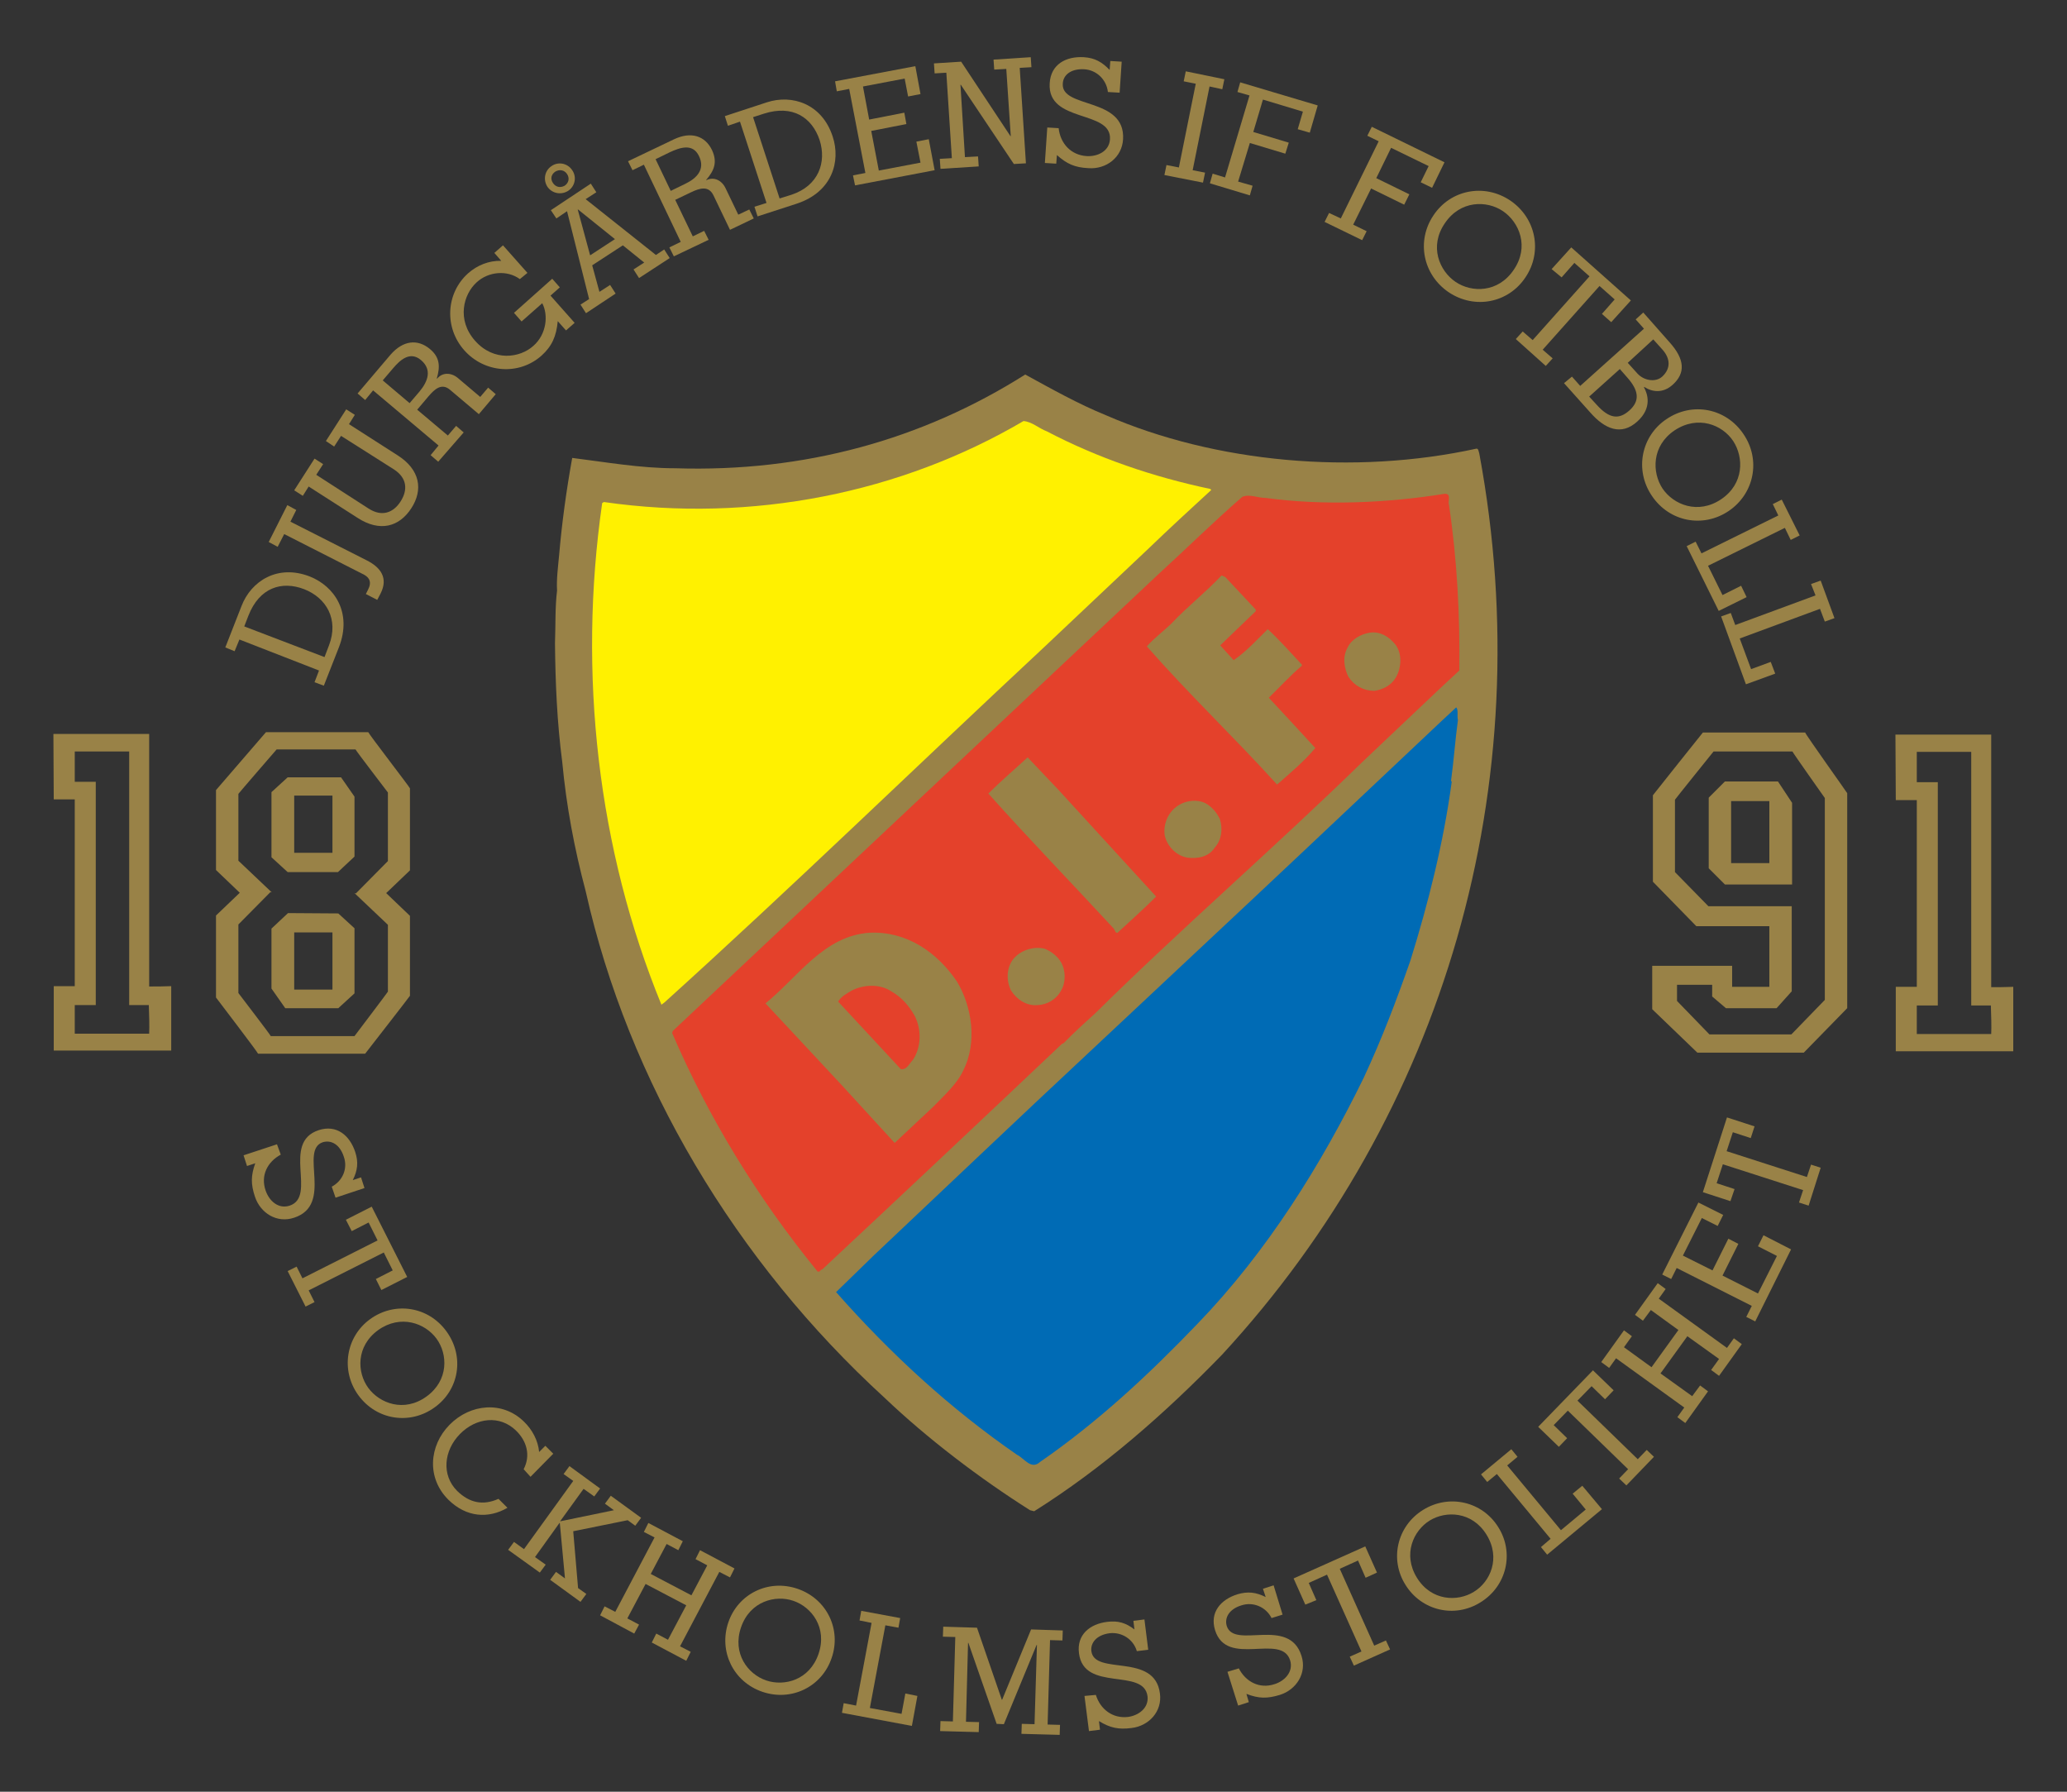 <?xml version="1.0" encoding="utf-8"?>
<!-- Generator: Adobe Illustrator 21.0.2, SVG Export Plug-In . SVG Version: 6.00 Build 0)  -->
<svg version="1.1" id="Layer_1" xmlns="http://www.w3.org/2000/svg" xmlns:xlink="http://www.w3.org/1999/xlink" x="0px" y="0px"
	 viewBox="0 0 600 520" style="enable-background:new 0 0 600 520;" xml:space="preserve">
<rect x="0" y="0" width="600" height="520" fill="#333333" stroke="none"/>
<style type="text/css">
	.st0{fill:#CFB571;}
	.st1{fill:#FFEC0D;}
	.st2{fill:#0568AF;}
	.st3{fill:#E21F26;}
	.st4{fill:#998247;}
	.st5{fill:#FFF100;}
	.st6{fill:#E4412B;}
	.st7{fill:#006BB5;}
</style>
<g>
	<path class="st4" d="M106.9,212.5l-29.7,0c0,0-14.4,16.7-14.5,16.8v23.2l6.9,6.6l-6.9,6.6v23.2v0.6c0.2,0.3,12,15.7,12.2,16.3
		l31.1,0c0,0,13-16.7,13-16.8v-23.2l-6.9-6.6l6.9-6.6v-23.2v-0.6C118.9,228.4,107.1,213.1,106.9,212.5z M112.6,249.9l-9.3,9.4
		l-0.4-0.1l9.7,9.2v19.4c0,0.1-9.7,12.9-9.7,12.9l-24.3,0c-0.2-0.5-9.2-12.2-9.4-12.5l0-0.5v-19.4l9.3-9.4l0.4,0.1l-9.7-9.2v-19.4
		c0-0.1,11.1-12.9,11.1-12.9l22.9,0c0.2,0.5,9.2,12.2,9.4,12.5l0,0.5V249.9z"/>
	<path class="st4" d="M43.3,286.3c0-24.4,0-48.9,0-73.3c-9.1,0-27.8,0-27.8,0l0.1,19c0,0,4.1,0,6.1,0c0,18.1,0,36.1,0,54.2
		c-2,0-4.1,0-6.1,0c0,6.2,0,18.7,0,18.7h34.1c0,0,0-12.5,0-18.7C47.6,286.3,45.5,286.3,43.3,286.3z M43.3,300c-7.2,0-14.3,0-21.6,0
		c0-2.7,0-5.5,0-8.3c2,0,4.1,0,6.1,0c0-21.6,0-64.8,0-64.8h-6.1c0,0,0-6,0-8.8c5.3,0,10.5,0,15.8,0c0,24.5,0,49.1,0,73.6
		c1.9,0,3.8,0,5.7,0C43.3,294.9,43.4,297.5,43.3,300z"/>
	<path class="st4" d="M578,286.5c0-24.4,0-48.9,0-73.3c-9.1,0-27.8,0-27.8,0l0.1,19c0,0,4.1,0,6.1,0c0,18.1,0,36.1,0,54.2
		c-2,0-4.1,0-6.1,0c0,6.2,0,18.7,0,18.7h34.1c0,0,0-12.5,0-18.7C582.3,286.5,580.1,286.5,578,286.5z M578,300.1
		c-7.2,0-14.3,0-21.6,0c0-2.7,0-5.5,0-8.3c2,0,4.1,0,6.1,0c0-21.6,0-64.8,0-64.8h-6.1c0,0,0-6,0-8.8c5.3,0,10.5,0,15.8,0
		c0,24.5,0,49.1,0,73.6c1.9,0,3.8,0,5.7,0C578,295,578.1,297.7,578,300.1z"/>
	<g>
		<path class="st4" d="M99,225.6H83.5l-4.7,4.3v18.9l4.7,4.3l14.6,0l4.8-4.5l0-17.4L99,225.6z M96.5,247.5c-3.7,0-7.4,0-11.1,0
			c0-5.5,0-11.1,0-16.6c3.7,0,7.4,0,11.1,0C96.5,236.4,96.5,242,96.5,247.5z"/>
		<path class="st4" d="M83.6,265l-4.8,4.5l0,17.4l4,5.7h15.4l4.7-4.3v-18.9l-4.7-4.3L83.6,265z M96.5,287.2c-3.7,0-7.4,0-11.1,0
			c0-5.5,0-11.1,0-16.6c3.7,0,7.4,0,11.1,0C96.5,276.2,96.5,281.7,96.5,287.2z"/>
	</g>
	<path class="st4" d="M524,212.6l-29.7,0c0,0-14.4,18-14.5,18.2v25.1l12.6,12.9h21.2c0,5.9,0,11.7,0,17.6c-3.6,0-7.2,0-10.8,0
		c0-2,0-4.1,0-6.1c-7.3,0-15.9,0-23.2,0v12.6l13.1,12.6h30.9l12.6-12.9v-62.4C536,229.8,524.2,213.3,524,212.6z M529.7,290.2
		l-9.7,10h-23.8l-9.4-9.7v-4.7c5.6,0,4.6,0,10.2,0c0,1.5,0,3.4,0,3.4l4,3.4h14.7l4.4-4.9c0,0,0-20.2,0-24.7h-24.2l-9.7-9.9v-21
		c0-0.1,11.2-14,11.2-14l22.9,0c0.2,0.5,9.2,13.2,9.4,13.5V290.2z"/>
	<path class="st4" d="M516.1,226.8h-15.4l-4.7,4.7V252l4.7,4.7h19.5V233L516.1,226.8z M513.6,250.5c-3.7,0-7.4,0-11.1,0
		c0-6,0-12,0-18c3.7,0,7.4,0,11.1,0C513.6,238.6,513.6,244.6,513.6,250.5z"/>
	<path class="st4" d="M70.9,181.8l1.2-3.1c3.2-8.2,9.7-10.2,16.2-7.7c6.4,2.5,10.1,8.7,7.2,16.3l-1.3,3.4L70.9,181.8z M69.5,185.6
		l23.1,9l-1.3,3.4L94,199l4.4-11.2c3.9-10.1-1.4-17.7-8.5-20.5c-9.3-3.6-17,1.3-19.8,8.6l-4.7,12l2.7,1.1L69.5,185.6z"/>
	<path class="st4" d="M78,157.3l5.4-10.7L86,148l-1.7,3.4l22.1,11.2c4.2,2.1,6.3,5.2,4.1,9.6l-1,1.9l-3.3-1.7l0.7-1.4
		c0.9-1.8,0.6-3.2-1.2-4.2L82.5,155l-1.9,3.7L78,157.3z"/>
	<path class="st4" d="M94.6,128l5.9-9.2l2.5,1.6l-1.7,2.7l14.2,9.1c6.4,4.1,7.4,9.9,3.9,15.3c-3.5,5.4-9.1,7-15.6,2.8l-14.2-9.1
		l-1.7,2.7l-2.5-1.6l5.9-9.2l2.5,1.6l-2,3.1l15.2,9.8c3.9,2.5,7.2,1.2,9.3-2.1c2.1-3.3,1.9-6.8-2-9.3L99,126.5l-2,3.1L94.6,128z"/>
	<path class="st4" d="M111.1,110.4l2.9-3.4c2.1-2.5,5-5.2,8.2-2.5c3.3,2.8,2,6.2-0.4,9.1l-2.9,3.4L111.1,110.4z M134.6,125.5
		l-2.2-1.9l-2.4,2.8l-8.9-7.5l3.3-3.9c1.8-2.1,3.8-3.9,6.2-1.9l8.4,7.1l4.9-5.8l-2.2-1.9l-2.3,2.7l-6.5-5.5c-1.9-1.6-4.5-1.7-6,0.2
		l-0.1-0.1c1-3.4,0.9-6.1-2-8.5c-3.6-3-7.8-2.5-11.4,1.6l-9.6,11.3l2.2,1.9l2.3-2.8l19,16l-2.3,2.8l2.2,1.9L134.6,125.5z"/>
	<path class="st4" d="M150.9,81c-3.7-2.7-9.1-2.2-12.5,0.9c-3.9,3.5-5.9,10.9-0.5,17c5.4,6.1,13,5,16.9,1.5c3.9-3.4,4.4-9,2.6-12.4
		l-6,5.3l-2.2-2.5l11.1-9.9l2.2,2.5l-2.7,2.4l7,7.9l-2.5,2.2l-2.4-2.7c-0.4,4.4-1.7,7.3-4.7,10c-6.5,5.8-16.5,5.1-22.4-1.5
		c-5.9-6.6-5.4-16.6,1.1-22.4c2.6-2.3,6-3.7,9.6-3.6l-2-2.3l2.5-2.2l7.1,8L150.9,81z"/>
	<path class="st4" d="M160.5,53.1c-0.8-1.2-0.5-2.5,0.7-3.3c1.2-0.7,2.6-0.5,3.4,0.7c0.8,1.2,0.5,2.6-0.7,3.4
		C162.6,54.6,161.3,54.3,160.5,53.1z M164.9,55.4c2-1.3,2.6-4,1.2-6c-1.3-2-4-2.6-6-1.2c-2,1.3-2.5,4-1.2,6
		C160.2,56.1,162.8,56.7,164.9,55.4z M161.5,63.4l3.1-2.1l6.4,25.5l-2.5,1.6l1.6,2.5l8.6-5.7l-1.6-2.5l-3.1,2l-2.1-7.7l8.9-5.8
		l6.2,5l-3.1,2l1.6,2.5l8.9-5.8l-1.6-2.5l-2.4,1.6L170,57.8l3.1-2l-1.6-2.5L159.9,61L161.5,63.4z M178.5,69.4l-7.2,4.7l-3.6-13.3
		l0.1,0L178.5,69.4z"/>
	<path class="st4" d="M190.3,46.2l4.1-2c3-1.4,6.7-2.7,8.5,1.1c1.9,3.9-0.7,6.5-4.1,8.1l-4.1,2L190.3,46.2z M205.7,69.6l-1.3-2.6
		l-3.3,1.6L196,58l4.6-2.2c2.5-1.2,5.1-2,6.5,0.9l4.8,10l6.9-3.3l-1.3-2.6l-3.2,1.5l-3.7-7.7c-1.1-2.3-3.4-3.4-5.6-2.3l0-0.1
		c2.3-2.7,3.3-5.1,1.7-8.6c-2-4.2-6.1-5.5-11-3.2l-13.4,6.4l1.3,2.6l3.3-1.6l10.7,22.4l-3.3,1.6l1.3,2.6L205.7,69.6z"/>
	<path class="st4" d="M218.6,34l3.1-1c8.4-2.7,14,1.1,16.2,7.6c2.1,6.5-0.3,13.3-8.1,15.9l-3.5,1.1L218.6,34z M214.8,35.3l7.7,23.6
		L219,60l0.9,2.8l11.4-3.7c10.3-3.4,12.8-12.3,10.4-19.5c-3.1-9.5-11.8-12.3-19.1-9.9l-12.2,4l0.9,2.8L214.8,35.3z"/>
	<path class="st4" d="M248.2,53.8l-0.6-2.9l3.6-0.7l-4.7-24.4l-3.6,0.7l-0.5-2.9l23.3-4.4l1.5,8.1l-3.6,0.7l-1-5.2l-12.1,2.3
		l1.8,9.6l10.2-2l0.6,3.3l-10.2,2l2.2,11.5l12.1-2.3l-1.2-6.1l3.6-0.7l1.7,9L248.2,53.8z"/>
	<path class="st4" d="M274.7,21.1l-3.4,0.2l-0.2-2.9l7.9-0.5l14.3,21.6l0.1,0L292.1,20l-3.5,0.2l-0.2-2.9l10.8-0.7l0.2,2.9l-3.4,0.2
		l1.8,27.7l-3.5,0.2l-15.4-23l-0.1,0l1.3,21l3.8-0.2l0.2,2.9L273,49l-0.2-2.9l3.5-0.2L274.7,21.1z"/>
	<path class="st4" d="M307.3,37.2c0.5,4.5,3.6,7.8,8.1,8.1c3.2,0.2,6.6-1.4,6.8-4.9c0.5-8.6-18.2-4.6-17.5-16.2
		c0.3-5.6,4.8-7.9,9.9-7.6c3.2,0.2,5.3,1.4,7.5,3.7l0.2-2.6l3.3,0.2l-0.6,9l-3.4-0.2c-0.4-3.6-3.3-6.4-6.9-6.6
		c-3.9-0.2-6.1,1.7-6.2,4.2c-0.5,7.3,18.2,3.8,17.5,16.1c-0.3,5.3-4.9,8.8-10.1,8.4c-3.9-0.2-6.2-1.2-9.1-3.8l-0.2,2.5l-3.3-0.2
		L304,37L307.3,37.2z"/>
	<path class="st4" d="M338,50.8l0.6-2.9l3.6,0.7l4.9-24.3l-3.5-0.7l0.6-2.9l11.2,2.3l-0.6,2.9l-3.7-0.8l-4.9,24.3l3.6,0.7l-0.6,2.9
		L338,50.8z"/>
	<path class="st4" d="M359.2,26.7l0.8-2.8l22.5,6.7l-2.3,7.9l-3.5-1l1.5-5.1l-11.6-3.5l-2.8,9.4l10.3,3.1l-1,3.2l-10.3-3.1
		l-3.4,11.2l4.2,1.2l-0.8,2.8l-11.6-3.5l0.8-2.8l3.6,1.1l7.1-23.8L359.2,26.7z"/>
	<path class="st4" d="M396.9,39.4l1.3-2.6l21.1,10.3l-3.6,7.4l-3.3-1.6l2.3-4.7l-10.9-5.3l-4.3,8.8l9.6,4.7l-1.5,3l-9.6-4.7
		l-5.2,10.5l3.9,1.9l-1.3,2.6l-10.9-5.3l1.3-2.6l3.4,1.6L400.2,41L396.9,39.4z"/>
	<path class="st4" d="M436.3,61.3c4.7,3.2,7.7,10.3,3.1,17c-4.5,6.7-12.2,6.7-16.9,3.5c-4.7-3.2-7.7-10.3-3.1-17
		C423.9,58.1,431.6,58.1,436.3,61.3z M438.4,58.2c-7.6-5.1-17.4-3.1-22.3,4.3c-5,7.4-3.1,17.2,4.4,22.3c7.6,5.1,17.4,3.1,22.3-4.3
		C447.8,73.1,445.9,63.3,438.4,58.2z"/>
	<path class="st4" d="M450.4,78.1l5.7-6.3l17.3,15.4l-5.7,6.3l-2.7-2.4l3.7-4.2l-4.4-3.9l-16.5,18.5l2.9,2.5l-2,2.2l-8.7-7.8l2-2.2
		l2.9,2.5l16.5-18.5l-4.4-3.9l-3.7,4.2L450.4,78.1z"/>
	<path class="st4" d="M470.2,107.1l2.1,2.4c3.4,3.8,3.8,6.8,0.7,9.6c-3,2.7-5.8,2.5-9.5-1.6l-2.2-2.4L470.2,107.1z M479.9,98.5
		l2.7,3c2.3,2.6,2.4,5.5-0.1,7.8c-2,1.8-5.4,1.1-7.2-0.9l-2.8-3.1L479.9,98.5z M454,111.2l7.6,8.5c4.2,4.8,9,6.9,13.7,2.6
		c4.4-4,2.9-8.1,1.9-9.9l0.1-0.1c2.3,1.5,5.4,1.9,8.2-0.6c3.8-3.4,3.6-7.4-0.9-12.4l-7.6-8.6l-2.2,2l2.4,2.7L458.7,112l-2.4-2.7
		L454,111.2z"/>
	<path class="st4" d="M503.1,128c3.1,4.7,3.2,12.4-3.5,16.9c-6.7,4.5-13.8,1.6-17-3.1c-3.1-4.7-3.2-12.4,3.5-16.9
		C492.9,120.4,500,123.3,503.1,128z M506.1,126c-5.1-7.6-14.9-9.4-22.3-4.4c-7.4,4.9-9.4,14.8-4.3,22.3c5.1,7.6,14.9,9.4,22.3,4.4
		C509.2,143.3,511.2,133.5,506.1,126z"/>
	<path class="st4" d="M514.6,146.3l2.6-1.3l5.2,10.4l-2.6,1.3l-1.7-3.5l-22.3,11l4.2,8.5l5.4-2.7l1.6,3.3l-8.1,4l-9.3-18.8l2.6-1.3
		l1.7,3.4l22.3-11L514.6,146.3z"/>
	<path class="st4" d="M525.7,169.5l2.8-1l4,10.9l-2.8,1l-1.4-3.7l-23.3,8.6l3.3,8.9l5.7-2.1l1.3,3.4l-8.5,3.1l-7.2-19.7l2.8-1
		l1.3,3.5l23.3-8.6L525.7,169.5z"/>
	<path class="st4" d="M81.5,335.1c-3.9,2.1-5.9,6.1-4.4,10.4c1,3,3.7,5.5,7,4.4c8-2.7-2.5-18.3,8.4-21.9c5.2-1.7,9,1.5,10.6,6.3
		c1,3,0.7,5.4-0.7,8.2l2.4-0.8l1,3.1l-8.4,2.8l-1.1-3.2c3.2-1.7,4.7-5.3,3.5-8.7c-1.2-3.7-3.8-4.9-6.1-4.2
		c-6.9,2.3,3.2,18.1-8.3,21.9c-5,1.7-9.8-1.3-11.4-6.1c-1.2-3.6-1.2-6.1,0.1-9.7l-2.4,0.8l-1-3.1l9.7-3.2L81.5,335.1z"/>
	<path class="st4" d="M100.4,354l7.5-3.8l10.3,20.4l-7.5,3.8l-1.6-3.2l4.9-2.5l-2.6-5.2l-21.8,11l1.7,3.4l-2.6,1.3l-5.2-10.3
		l2.6-1.3l1.7,3.4l21.8-11l-2.6-5.2l-4.9,2.5L100.4,354z"/>
	<path class="st4" d="M126.7,388.5c3.3,4.5,3.6,12.1-2.9,16.8c-6.5,4.7-13.6,2-16.9-2.5c-3.3-4.5-3.6-12.1,2.9-16.8
		C116.3,381.4,123.4,384,126.7,388.5z M129.6,386.4c-5.3-7.3-15-8.7-22.1-3.6c-7.1,5.1-8.7,14.9-3.5,22.1c5.3,7.3,15,8.7,22.1,3.6
		C133.3,403.4,134.9,393.7,129.6,386.4z"/>
	<path class="st4" d="M152,426.4c2.1-4,0.9-8.2-2.2-11.2c-4.7-4.6-11.6-3.8-16.3,1c-4.7,4.8-5.4,11.9-0.8,16.5
		c3.6,3.5,7.5,4.3,12,2.3l2.6,2.6c-5.5,3.2-11.9,2.8-17.1-2.3c-6.4-6.3-5.7-15.7,0.3-21.8c6-6.1,15.4-7,21.6-0.9
		c2.4,2.3,4.1,5.5,4.4,8.8l1.8-1.8l2.3,2.3l-6.6,6.7L152,426.4z"/>
	<path class="st4" d="M174.2,432l-1.7,2.3l-3.1-2.2l-6.8,9.4l0.1,0l15.5-3.2l-2.6-1.9l1.7-2.3l8.8,6.4l-1.7,2.3l-2.2-1.6l-15.8,3.2
		l0,0.1l1.4,16.4l2.4,1.7l-1.7,2.3l-8.8-6.4l1.7-2.3l2.6,1.9l-1.5-16.1l-0.1,0l-7.1,9.9l3.1,2.2l-1.7,2.3l-9.2-6.6l1.7-2.3l2.9,2.1
		l14.3-19.8l-2.8-2l1.7-2.3L174.2,432z"/>
	<path class="st4" d="M174.2,468.8l1.3-2.6l3.1,1.6l11.4-21.6l-3.1-1.6l1.3-2.6l10,5.3l-1.3,2.6l-3.4-1.8l-4.6,8.7l11.8,6.2l4.6-8.7
		l-3.4-1.8l1.3-2.6l10,5.3l-1.3,2.6l-3.1-1.6l-11.4,21.6l3.1,1.6l-1.3,2.6l-10-5.3l1.3-2.6l3.4,1.8l5.3-10l-11.8-6.2l-5.3,10
		l3.4,1.8l-1.4,2.6L174.2,468.8z"/>
	<path class="st4" d="M230.3,464.6c5.3,1.8,9.9,7.8,7.3,15.4c-2.6,7.6-9.9,9.5-15.2,7.7c-5.3-1.8-9.9-7.8-7.3-15.4
		C217.7,464.7,225.1,462.8,230.3,464.6z M231.5,461.1c-8.5-2.9-17.3,1.5-20.1,9.8c-2.8,8.3,1.4,17.2,9.9,20.1
		c8.5,2.9,17.3-1.5,20.1-9.8C244.3,472.9,240,464,231.5,461.1z"/>
	<path class="st4" d="M249.5,470.3l0.5-2.8l11.3,2.1l-0.5,2.8l-3.8-0.7l-4.5,24l9.2,1.7l1.1-5.9l3.5,0.7l-1.6,8.7l-20.3-3.8l0.5-2.8
		l3.6,0.7l4.5-24L249.5,470.3z"/>
	<path class="st4" d="M280.4,499.7l3.8,0.1l-0.1,2.9l-11.2-0.3l0.1-2.9l3.6,0.1l0.7-24.5l-3.6-0.1l0.1-2.9l9.8,0.3l7.2,20.9l0.1,0
		l8.4-20.4l9.2,0.3l-0.1,2.9l-3.6-0.1l-0.7,24.5l3.6,0.1l-0.1,2.9l-11.1-0.3l0.1-2.9l3.7,0.1l0.7-23l-0.1,0l-9.5,23l-2.1-0.1
		l-8.2-23.5l-0.1,0L280.4,499.7z"/>
	<path class="st4" d="M318.1,491.9c1.3,4.2,4.9,6.9,9.3,6.4c3.1-0.4,6.1-2.6,5.7-6c-1.1-8.4-18.5-1.1-19.9-12.5
		c-0.7-5.4,3.2-8.5,8.2-9.1c3.2-0.4,5.4,0.3,7.9,2.2l-0.3-2.5l3.2-0.4l1.1,8.8l-3.3,0.4c-1-3.4-4.3-5.6-7.9-5.2
		c-3.8,0.5-5.6,2.8-5.3,5.2c0.9,7.2,18.4,0.3,19.9,12.3c0.7,5.2-3.2,9.4-8.2,10c-3.8,0.5-6.2,0-9.5-2l0.3,2.5l-3.2,0.4l-1.3-10.2
		L318.1,491.9z"/>
	<path class="st4" d="M359.6,484.2c2,3.9,6,6,10.3,4.6c3-0.9,5.6-3.6,4.6-6.9c-2.5-8.1-18.4,2.2-21.8-8.8c-1.6-5.2,1.7-8.9,6.5-10.4
		c3-0.9,5.4-0.6,8.2,0.8l-0.8-2.4l3.1-1l2.6,8.5l-3.2,1c-1.6-3.2-5.3-4.8-8.7-3.7c-3.7,1.1-5,3.7-4.3,6c2.2,6.9,18.1-2.9,21.7,8.7
		c1.6,5-1.5,9.8-6.3,11.3c-3.6,1.1-6.1,1.1-9.7-0.3l0.7,2.4l-3.1,1l-3.1-9.8L359.6,484.2z"/>
	<path class="st4" d="M378.9,465.7l-3.4-7.6l20.8-9.3l3.4,7.6l-3.3,1.5l-2.2-5l-5.3,2.4l10,22.3l3.4-1.5l1.2,2.6l-10.5,4.7l-1.2-2.6
		l3.4-1.5l-10-22.3l-5.3,2.4l2.2,5L378.9,465.7z"/>
	<path class="st4" d="M415,441.3c4.7-2.9,12.3-2.7,16.5,4.1c4.2,6.8,1.1,13.7-3.7,16.6c-4.7,2.9-12.3,2.7-16.5-4.1
		C407.1,451.1,410.3,444.2,415,441.3z M413.1,438.2c-7.6,4.7-9.8,14.4-5.1,21.8c4.6,7.4,14.2,9.8,21.8,5c7.6-4.7,9.8-14.4,5.1-21.8
		C430.3,435.8,420.7,433.5,413.1,438.2z"/>
	<path class="st4" d="M431.7,430.1l-1.8-2.2l8.8-7.3l1.8,2.2l-3,2.5l15.6,18.8l7.2-6l-3.8-4.6l2.8-2.3l5.7,6.8l-15.9,13.2l-1.8-2.2
		l2.8-2.4l-15.6-18.8L431.7,430.1z"/>
	<path class="st4" d="M452.5,419.9l-6-5.8l15.9-16.4l6,5.8l-2.5,2.6l-3.9-3.8l-4.1,4.2l17.5,17l2.6-2.7l2.1,2l-8,8.3l-2.1-2l2.6-2.7
		l-17.5-17l-4.1,4.2l3.9,3.8L452.5,419.9z"/>
	<path class="st4" d="M489.2,413l-2.3-1.7l2-2.8l-19.8-14.3l-2,2.8l-2.3-1.7l6.6-9.2l2.3,1.7l-2.3,3.2l8,5.8l7.8-10.8l-8-5.8
		l-2.3,3.1l-2.3-1.7l6.6-9.2l2.3,1.7l-2,2.8l19.8,14.3l2-2.8l2.3,1.7l-6.6,9.2l-2.3-1.7l2.3-3.2l-9.2-6.6l-7.8,10.8l9.2,6.6l2.3-3.1
		l2.3,1.7L489.2,413z"/>
	<path class="st4" d="M509.5,383.5l-2.6-1.3l1.6-3.2l-21.8-11l-1.6,3.2l-2.6-1.3l10.5-20.9l7.2,3.6l-1.6,3.2l-4.6-2.3l-5.5,10.9
		l8.6,4.3l4.6-9.2l2.9,1.5l-4.6,9.2l10.3,5.2l5.5-10.9l-5.5-2.8l1.6-3.2l8,4.1L509.5,383.5z"/>
	<path class="st4" d="M502.3,348.6l-8-2.6l7-21.7l8,2.6l-1.1,3.4l-5.2-1.7l-1.8,5.5l23.3,7.5l1.2-3.6l2.8,0.9l-3.5,11l-2.8-0.9
		l1.2-3.6l-23.3-7.5l-1.8,5.5l5.2,1.7L502.3,348.6z"/>
	<path class="st4" d="M321,120.5c31.7,13.8,72,17.5,107.6,9.7c0.6,0,0.6,0.9,0.8,1.4c17.9,96.2-10.2,191.7-74.7,261.6
		c-16.5,17-34.6,32.9-54.5,45.4l-1.2-0.3c-14.7-9.3-29.8-20.8-42.2-32.6c-43.3-39.6-74.4-91.7-86.8-147.1
		c-3.3-12.4-5.6-24.7-6.8-37.5c-1.5-11.4-2-23.2-2.1-34.5c0.2-5.2,0-10.3,0.6-15.2c-0.2-3.3,0.3-7,0.6-10.3
		c0.8-9.3,2.1-18.8,3.8-28.2c9.7,1.2,19.7,3,29.9,3c37.5,1.2,71.7-8.3,101.6-27.2C305.3,112.9,312.9,117.2,321,120.5z"/>
	<path class="st5" d="M303.9,125.2c14.7,7.7,30.8,13.2,47.4,16.7l0.3,0.3c-6.1,5.6-12.4,11.4-18.1,16.9L303,187.9
		c-36.7,34.2-73,69.5-110.2,103.1c-0.2,0.2-0.5,0.3-0.8,0.6c-18.5-45.1-24.3-96.2-17.2-145.6l0.5-0.3c43,6.2,86.4-2.7,121.8-23.5
		C299.6,122.4,301.5,124.3,303.9,125.2z"/>
	<path class="st6" d="M420.6,146.5c2.4,16.1,3.2,32.2,3,48.1l-5.6,5.2l-22.6,21.4c-25,24.4-52.7,48.4-77.6,73c-3,2.7-6.2,5.6-9,8.5
		l-0.6,0.3c-22.8,21.6-46.5,43.9-69.5,65.4c-0.6,0-0.6,0.9-1.4,0.6c-17.6-21.6-31.6-44.6-42.2-69.2l0.2-0.6l52.1-49l88.8-83.5
		c8-7.3,16.1-15.3,24.4-22.5c2.1-0.9,4.4,0.3,6.7,0.3c16.9,2.3,35.4,1.5,52.1-1.2C421.4,143.3,420.2,145.4,420.6,146.5z"/>
	<path class="st4" d="M364.5,176.9v0.5l-10.3,9.9l3.9,4.3c3.8-2.6,6.7-5.9,9.9-9c3.5,3.2,6.8,7,9.9,10.3v0.3c-3.5,3-6.4,6.2-9.6,9.3
		c4.6,4.9,9,9.7,13.5,14.6c-3.3,3.9-7.1,7.1-11.1,10.6c-12.4-13.7-25.5-26.1-37.8-40.1c2-2.3,4.7-4.3,7-6.5
		c4.9-5.2,10-9.1,14.7-14.1l1.1,0.5L364.5,176.9z"/>
	<path class="st4" d="M405,187c2.1,2.7,1.8,6.8,0.2,9.6c-1.4,2.4-3.8,3.5-6.2,3.9c-3.2,0-5.9-1.5-7.6-4.1c-1.2-2.4-1.8-5.8-0.2-8.5
		c1.1-2.4,3.9-3.9,6.5-4.3C400.7,183.2,403.2,184.8,405,187z"/>
	<path class="st7" d="M423.2,209c-0.8,5.8-1.2,11.8-2,17.6l0.2,0.3c-2.4,17.8-6.8,35.2-12,51.9l0,0c-4.1,11.7-8.2,22.5-13.5,33.9
		c-12.3,25.2-28.1,50.6-48.3,71.5c-14.1,14.7-28.8,28.4-45.7,40.1c-2.6,2.4-4.6-1.1-6.7-2.1c-19.4-13.4-36.7-29.3-52.5-47.2
		l11.1-10.8l31.3-29.6l15.9-15l61.9-58l15-14.1l40.4-38.1l4.4-4.1C423.4,206,422.9,207.8,423.2,209z"/>
	<path class="st4" d="M335.6,260.2c-3.5,3.5-7.4,7-11.2,10.5c-0.6,0.2-0.8-0.8-1.1-1.2c-12.1-13.1-24.9-26.3-36.4-39.2
		c3.6-3.6,7.4-6.8,11.4-10.5l9.1,9.6L335.6,260.2z"/>
	<path class="st4" d="M354.1,237.7c0.9,3,0.5,6.1-1.5,8.3c-1.7,2.7-5,3.3-8,2.9c-3.2-0.6-5.8-3.3-6.5-6.4c-0.5-3.2,0.9-6.5,3.3-8.3
		c2.3-1.8,5.8-2.4,8.5-1.1C351.9,234.2,353.2,235.9,354.1,237.7z"/>
	<path class="st4" d="M277.8,284.9c4.4,7.3,5.9,17.8,1.8,25.8c-1.8,3.9-5.6,7.3-8.7,10.5l-11.2,10.5L244.4,315l-22.2-23.8
		c9.4-7.6,16.9-19.6,30.2-20.5C263.1,270.2,272,276.3,277.8,284.9z"/>
	<path class="st4" d="M308,279.3c1.4,2.4,1.4,5.9,0,8.2c-1.4,2.6-4.1,4.1-6.8,4.2c-3.3,0.3-6.1-1.7-7.7-4.2c-1.4-2.7-1.4-6.4,0.5-9
		c2.1-2.7,5.9-3.9,9.1-3.2C305,276,306.9,277.4,308,279.3z"/>
	<path class="st6" d="M265.5,294.8c2,3.9,2,9-0.5,12.8c-1.1,1.1-1.7,2.9-3.5,2.7l-18.2-19.6c0.8-1.5,2.6-2.4,3.9-3.2
		c3.5-1.8,8.2-2,11.5,0.2C261.7,289.4,263.8,291.8,265.5,294.8z"/>
</g>
</svg>
